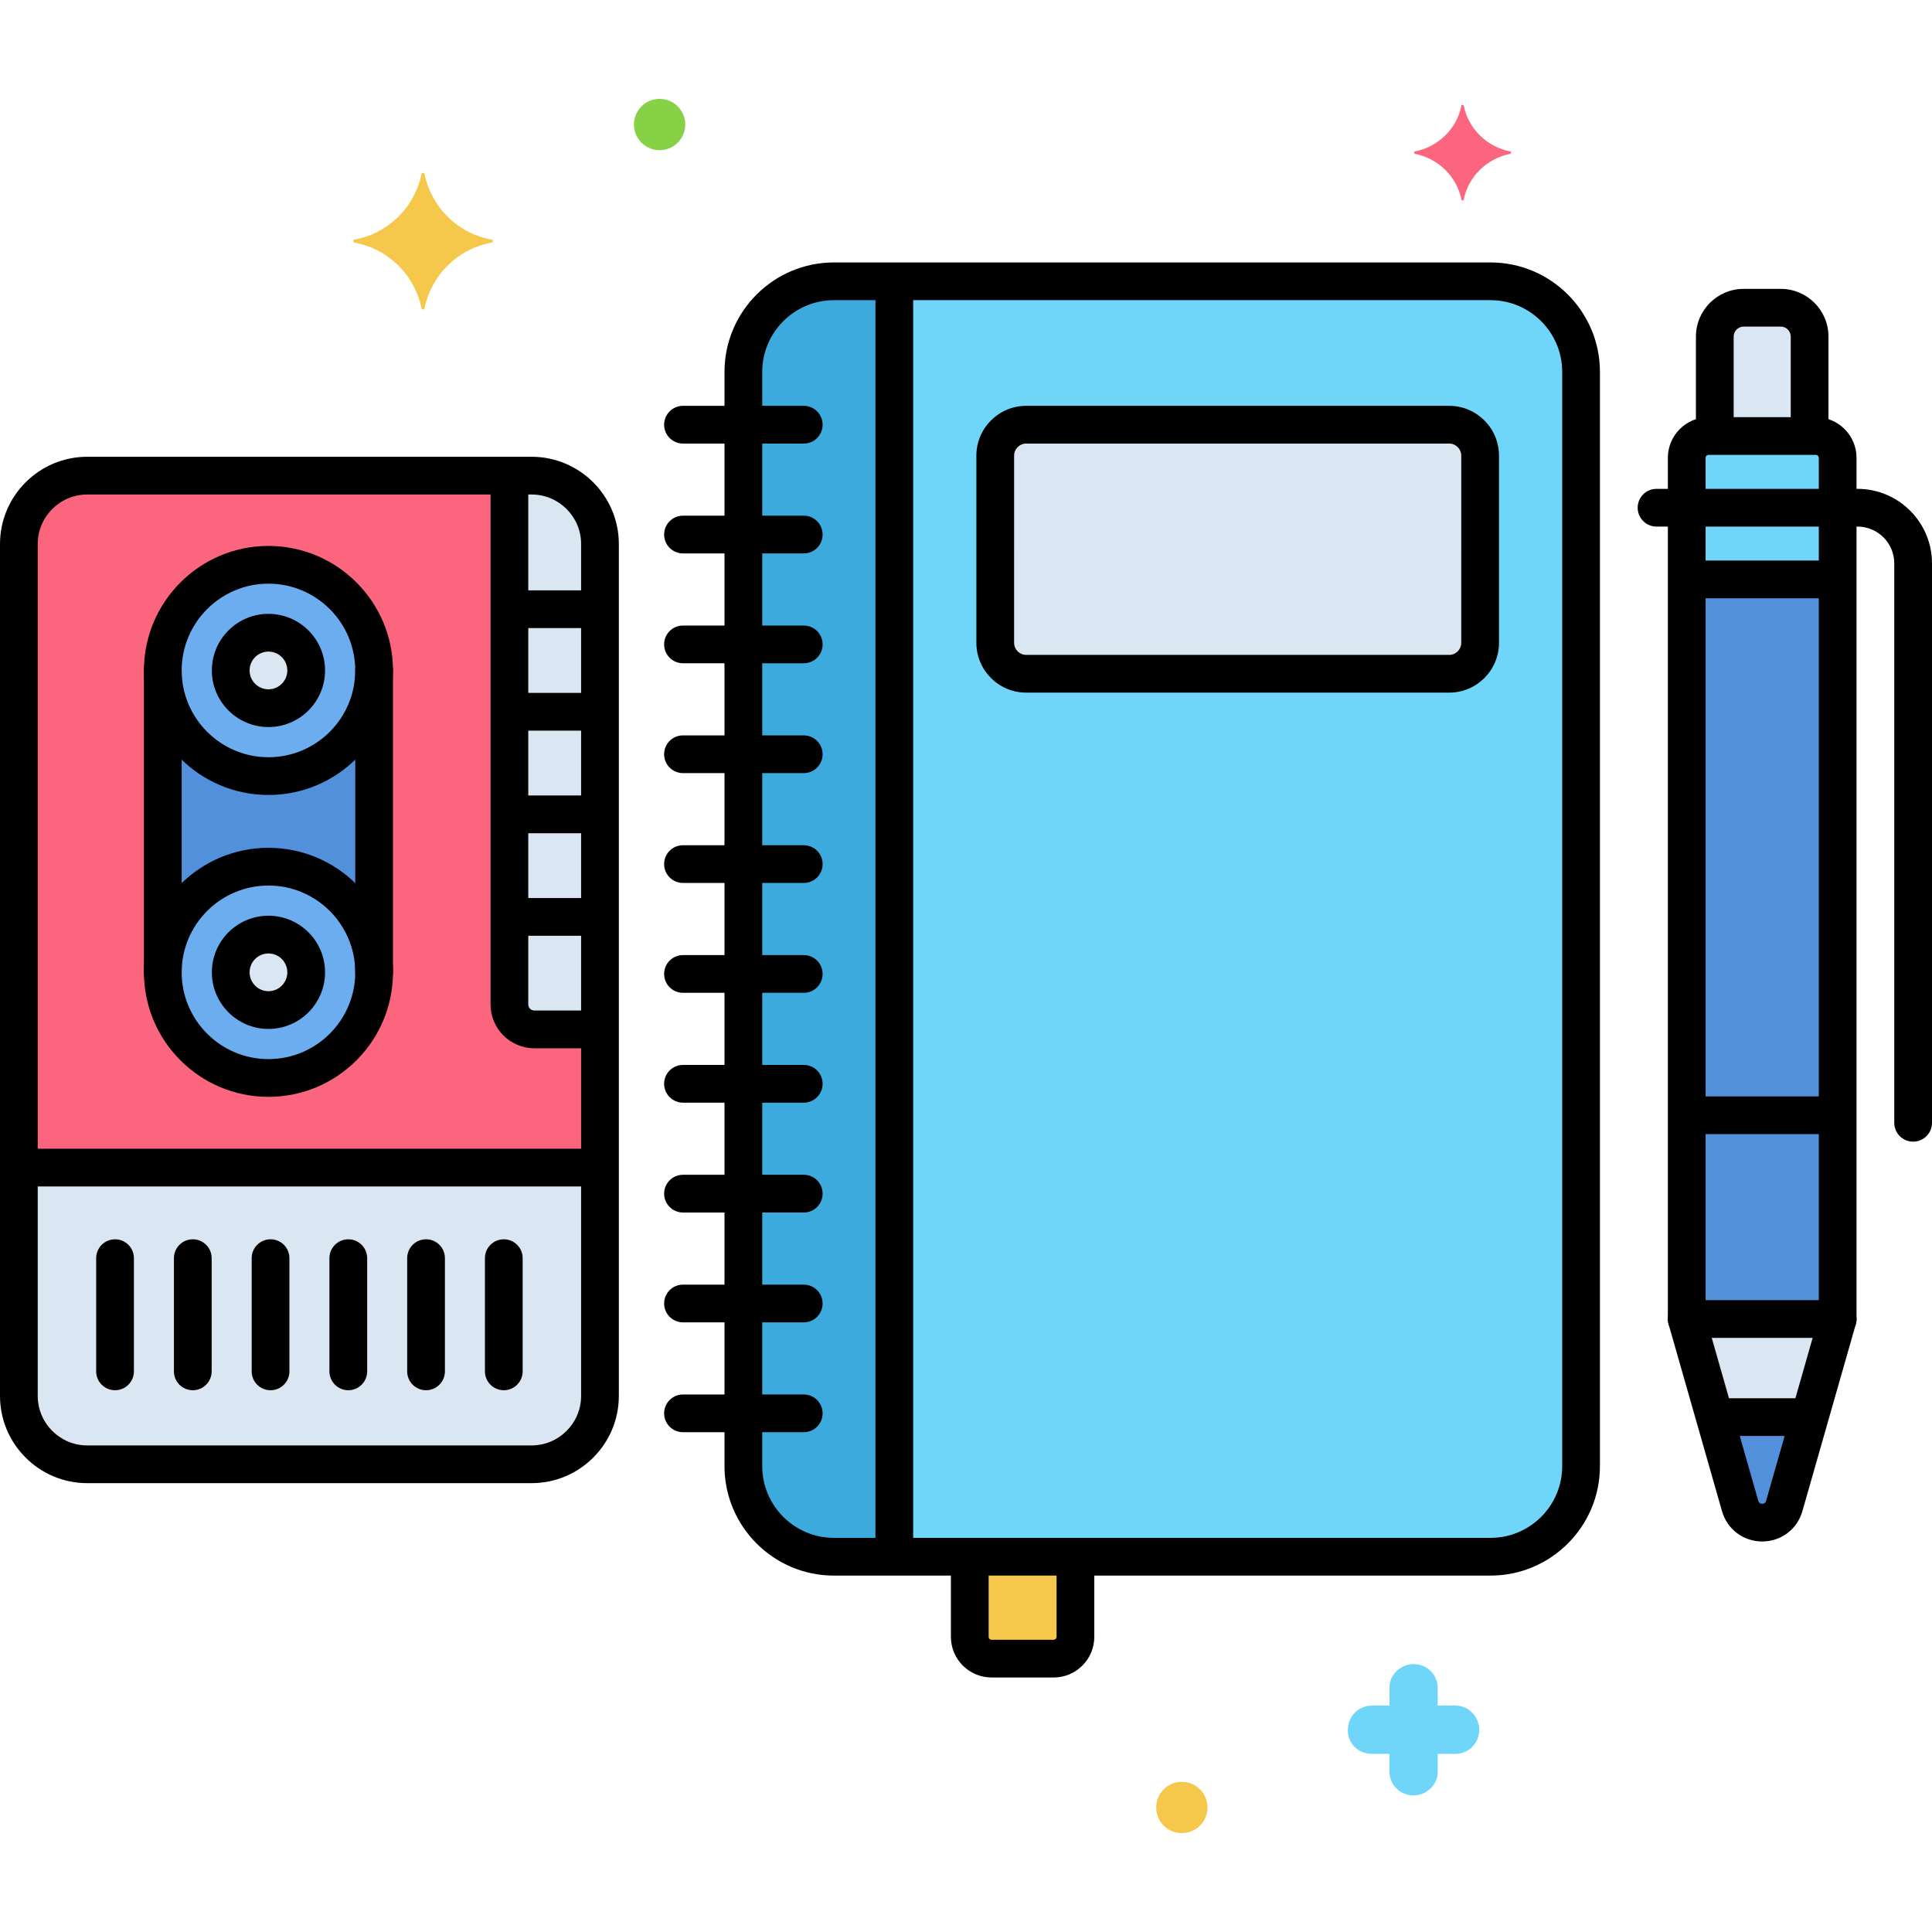 <?xml version="1.0" encoding="utf-8"?>
<!-- Generator: Adobe Illustrator 24.0.0, SVG Export Plug-In . SVG Version: 6.00 Build 0)  -->
<svg version="1.1" xmlns="http://www.w3.org/2000/svg" xmlns:xlink="http://www.w3.org/1999/xlink" x="0px" y="0px"
	 viewBox="0 0 256 256" enable-background="new 0 0 256 256" xml:space="preserve">
<g id="Layer_1">
</g>
<g id="Layer_2">
</g>
<g id="Layer_3">
</g>
<g id="Layer_4">
</g>
<g id="Layer_5">
</g>
<g id="Layer_6">
</g>
<g id="Layer_7">
</g>
<g id="Layer_8">
</g>
<g id="Layer_9">
</g>
<g id="Layer_10">
</g>
<g id="Layer_11">
</g>
<g id="Layer_12">
</g>
<g id="Layer_13">
</g>
<g id="Layer_14">
</g>
<g id="Layer_15">
</g>
<g id="Layer_16">
</g>
<g id="Layer_17">
</g>
<g id="Layer_18">
</g>
<g id="Layer_19">
</g>
<g id="Layer_20">
</g>
<g id="Layer_21">
</g>
<g id="Layer_22">
</g>
<g id="Layer_23">
</g>
<g id="Layer_24">
</g>
<g id="Layer_25">
</g>
<g id="Layer_26">
</g>
<g id="Layer_27">
</g>
<g id="Layer_28">
</g>
<g id="Layer_29">
</g>
<g id="Layer_30">
</g>
<g id="Layer_31">
</g>
<g id="Layer_32">
</g>
<g id="Layer_33">
</g>
<g id="Layer_34">
</g>
<g id="Layer_35">
</g>
<g id="Layer_36">
</g>
<g id="Layer_37">
</g>
<g id="Layer_38">
</g>
<g id="Layer_39">
</g>
<g id="Layer_40">
</g>
<g id="Layer_41">
</g>
<g id="Layer_42">
</g>
<g id="Layer_43">
</g>
<g id="Layer_44">
</g>
<g id="Layer_45">
</g>
<g id="Layer_46">
</g>
<g id="Layer_47">
</g>
<g id="Layer_48">
</g>
<g id="Layer_49">
</g>
<g id="Layer_50">
</g>
<g id="Layer_51">
</g>
<g id="Layer_52">
</g>
<g id="Layer_53">
</g>
<g id="Layer_54">
</g>
<g id="Layer_55">
</g>
<g id="Layer_56">
</g>
<g id="Layer_57">
</g>
<g id="Layer_58">
</g>
<g id="Layer_59">
</g>
<g id="Layer_60">
</g>
<g id="Layer_61">
</g>
<g id="Layer_62">
</g>
<g id="Layer_63">
</g>
<g id="Layer_64">
</g>
<g id="Layer_65">
</g>
<g id="Layer_66">
</g>
<g id="Layer_67">
</g>
<g id="Layer_68">
</g>
<g id="Layer_69">
</g>
<g id="Layer_70">
</g>
<g id="Layer_71">
</g>
<g id="Layer_72">
</g>
<g id="Layer_73">
</g>
<g id="Layer_74">
</g>
<g id="Layer_75">
</g>
<g id="Layer_76">
	<g>
		<g>
			<g>
				<path fill="#70D6F9" d="M197.5,37.275h-87c-6.6,0-12,5.4-12,12v145c0,6.6,5.4,12,12,12h87c6.6,0,12-5.4,12-12v-145
					C209.5,42.675,204.1,37.275,197.5,37.275z"/>
			</g>
		</g>
		<g>
			<g>
				<path fill="#F5C84C" d="M128.5,206.275v10.616c0,1.593,1.291,2.884,2.884,2.884h8.232c1.593,0,2.884-1.291,2.884-2.884v-10.616
					H128.5z"/>
			</g>
		</g>
		<g>
			<g>
				<path fill="#5290DB" d="M240.609,57.775h-14.218c-1.597,0-2.891,1.294-2.891,2.891v114.109h20V60.666
					C243.5,59.069,242.206,57.775,240.609,57.775z"/>
			</g>
		</g>
		<g>
			<g>
				<path fill="#DAE6F1" d="M223.5,174.775l7.077,24.771c0.84,2.939,5.005,2.939,5.845,0l7.077-24.771H223.5z"/>
			</g>
		</g>
		<g>
			<g>
				<path fill="#DAE6F1" d="M235.957,40.775h-4.915c-2.112,0-3.824,1.712-3.824,3.824v13.176h12.563V44.599
					C239.781,42.487,238.069,40.775,235.957,40.775z"/>
			</g>
		</g>
		<g>
			<g>
				<path fill="#70D6F9" d="M240.609,57.775h-14.218c-1.597,0-2.891,1.294-2.891,2.891v16.109h20V60.666
					C243.5,59.069,242.206,57.775,240.609,57.775z"/>
			</g>
		</g>
		<g>
			<g>
				<path fill="#3CAADC" d="M110.5,37.275c-6.6,0-12,5.4-12,12v145c0,6.6,5.4,12,12,12h8v-169H110.5z"/>
			</g>
		</g>
		<g>
			<g>
				<path fill="#DAE6F1" d="M192.026,56.275h-56.052c-2.264,0-4.099,1.835-4.099,4.099v24.802c0,2.264,1.835,4.099,4.099,4.099
					h56.052c2.264,0,4.099-1.835,4.099-4.099V60.374C196.125,58.11,194.29,56.275,192.026,56.275z"/>
			</g>
		</g>
		<g>
			<g>
				<path fill="#5290DB" d="M227.214,187.775l3.363,11.771c0.84,2.939,5.005,2.939,5.845,0l3.363-11.771H227.214z"/>
			</g>
		</g>
		<g>
			<g>
				<path fill="#FC657E" d="M70.44,63.025H11.56c-4.983,0-9.06,4.077-9.06,9.06v112.88c0,4.983,4.077,9.06,9.06,9.06h58.88
					c4.983,0,9.06-4.077,9.06-9.06V72.085C79.5,67.102,75.423,63.025,70.44,63.025z"/>
			</g>
		</g>
		<g>
			<g>
				<path fill="#DAE6F1" d="M2.5,154.712v30.252c0,4.983,4.077,9.06,9.06,9.06h58.88c4.983,0,9.06-4.077,9.06-9.06v-30.252H2.5z"/>
			</g>
		</g>
		<g>
			<g>
				<path fill="#DAE6F1" d="M70.44,63.025H67.5v70.07c0,1.825,1.479,3.305,3.305,3.305H79.5V72.085
					C79.5,67.102,75.423,63.025,70.44,63.025z"/>
			</g>
		</g>
		<g>
			<g>
				<path fill="#5290DB" d="M35.572,102.837c-7.732,0-14-6.268-14-14v40c0-7.732,6.268-14,14-14s14,6.268,14,14v-40
					C49.572,96.569,43.304,102.837,35.572,102.837z"/>
			</g>
		</g>
		<g>
			<g>
				<circle fill="#6CADEF" cx="35.572" cy="88.837" r="14"/>
			</g>
		</g>
		<g>
			<g>
				<circle fill="#6CADEF" cx="35.572" cy="128.837" r="14"/>
			</g>
		</g>
		<g>
			<g>
				<circle fill="#DAE6F1" cx="35.572" cy="88.837" r="5"/>
			</g>
		</g>
		<g>
			<g>
				<circle fill="#DAE6F1" cx="35.572" cy="128.837" r="5"/>
			</g>
		</g>
		<g>
			<g>
				<path fill="#70D6F9" d="M192.906,226h-2.4v-2.3c0-1.8-1.4-3.2-3.2-3.2c-1.7,0-3.2,1.4-3.2,3.1v2.4h-2.3c-1.8,0-3.2,1.4-3.2,3.2
					c-0.1,1.7,1.3,3.2,3.2,3.2h2.3v2.3c0,1.8,1.4,3.2,3.2,3.2c1.7,0,3.2-1.4,3.2-3.1v-2.4h2.3c1.8,0,3.2-1.4,3.2-3.2
					C196.006,227.5,194.606,226,192.906,226z"/>
			</g>
		</g>
		<g>
			<g>
				<path fill="#FC657E" d="M200.15,20.075c-3.1-0.6-5.6-3-6.2-6.1c0-0.1-0.3-0.1-0.3,0c-0.6,3.1-3.1,5.5-6.2,6.1
					c-0.1,0-0.1,0.2,0,0.3c3.1,0.6,5.6,3,6.2,6.1c0,0.1,0.3,0.1,0.3,0c0.6-3.1,3.1-5.5,6.2-6.1
					C200.25,20.275,200.25,20.075,200.15,20.075z"/>
			</g>
		</g>
		<g>
			<g>
				<circle fill="#87D147" cx="87.4" cy="16.5" r="3.4"/>
			</g>
		</g>
		<g>
			<g>
				<path fill="#F5C84C" d="M156.6,236.1c-1.878,0-3.4,1.522-3.4,3.4s1.522,3.4,3.4,3.4c1.878,0,3.4-1.522,3.4-3.4
					S158.478,236.1,156.6,236.1z"/>
			</g>
		</g>
		<g>
			<g>
				<path fill="#F5C84C" d="M65.15,31.75c-4.5-0.8-8-4.3-8.9-8.7c0-0.2-0.4-0.2-0.4,0c-0.9,4.4-4.4,7.9-8.9,8.7
					c-0.2,0-0.2,0.3,0,0.4c4.5,0.8,8,4.3,8.9,8.7c0,0.2,0.4,0.2,0.4,0c0.9-4.4,4.4-7.9,8.9-8.7C65.35,32.05,65.35,31.75,65.15,31.75
					z"/>
			</g>
		</g>
		<g>
			<g>
				<path d="M106.5,53.775h-16c-1.381,0-2.5,1.119-2.5,2.5s1.119,2.5,2.5,2.5h16c1.381,0,2.5-1.119,2.5-2.5
					S107.881,53.775,106.5,53.775z"/>
			</g>
		</g>
		<g>
			<g>
				<path d="M106.5,68.33h-16c-1.381,0-2.5,1.119-2.5,2.5s1.119,2.5,2.5,2.5h16c1.381,0,2.5-1.119,2.5-2.5
					S107.881,68.33,106.5,68.33z"/>
			</g>
		</g>
		<g>
			<g>
				<path d="M106.5,82.886h-16c-1.381,0-2.5,1.119-2.5,2.5s1.119,2.5,2.5,2.5h16c1.381,0,2.5-1.119,2.5-2.5
					S107.881,82.886,106.5,82.886z"/>
			</g>
		</g>
		<g>
			<g>
				<path d="M106.5,97.441h-16c-1.381,0-2.5,1.119-2.5,2.5s1.119,2.5,2.5,2.5h16c1.381,0,2.5-1.119,2.5-2.5
					S107.881,97.441,106.5,97.441z"/>
			</g>
		</g>
		<g>
			<g>
				<path d="M106.5,111.997h-16c-1.381,0-2.5,1.119-2.5,2.5s1.119,2.5,2.5,2.5h16c1.381,0,2.5-1.119,2.5-2.5
					S107.881,111.997,106.5,111.997z"/>
			</g>
		</g>
		<g>
			<g>
				<path d="M106.5,126.553h-16c-1.381,0-2.5,1.119-2.5,2.5s1.119,2.5,2.5,2.5h16c1.381,0,2.5-1.119,2.5-2.5
					S107.881,126.553,106.5,126.553z"/>
			</g>
		</g>
		<g>
			<g>
				<path d="M106.5,141.108h-16c-1.381,0-2.5,1.119-2.5,2.5s1.119,2.5,2.5,2.5h16c1.381,0,2.5-1.119,2.5-2.5
					S107.881,141.108,106.5,141.108z"/>
			</g>
		</g>
		<g>
			<g>
				<path d="M106.5,155.664h-16c-1.381,0-2.5,1.119-2.5,2.5s1.119,2.5,2.5,2.5h16c1.381,0,2.5-1.119,2.5-2.5
					S107.881,155.664,106.5,155.664z"/>
			</g>
		</g>
		<g>
			<g>
				<path d="M106.5,170.22h-16c-1.381,0-2.5,1.119-2.5,2.5s1.119,2.5,2.5,2.5h16c1.381,0,2.5-1.119,2.5-2.5
					S107.881,170.22,106.5,170.22z"/>
			</g>
		</g>
		<g>
			<g>
				<path d="M106.5,184.775h-16c-1.381,0-2.5,1.119-2.5,2.5s1.119,2.5,2.5,2.5h16c1.381,0,2.5-1.119,2.5-2.5
					S107.881,184.775,106.5,184.775z"/>
			</g>
		</g>
		<g>
			<g>
				<path d="M246.129,64.775H219.5c-1.381,0-2.5,1.119-2.5,2.5s1.119,2.5,2.5,2.5h26.629c2.686,0,4.871,2.185,4.871,4.87v74.13
					c0,1.381,1.119,2.5,2.5,2.5s2.5-1.119,2.5-2.5v-74.13C256,69.203,251.572,64.775,246.129,64.775z"/>
			</g>
		</g>
		<g>
			<g>
				<path d="M241.5,145.275h-17c-1.381,0-2.5,1.119-2.5,2.5s1.119,2.5,2.5,2.5h17c1.381,0,2.5-1.119,2.5-2.5
					S242.881,145.275,241.5,145.275z"/>
			</g>
		</g>
		<g>
			<g>
				<path d="M77.813,78.224h-9c-1.381,0-2.5,1.119-2.5,2.5s1.119,2.5,2.5,2.5h9c1.381,0,2.5-1.119,2.5-2.5
					S79.193,78.224,77.813,78.224z"/>
			</g>
		</g>
		<g>
			<g>
				<path d="M77.813,91.814h-9c-1.381,0-2.5,1.119-2.5,2.5s1.119,2.5,2.5,2.5h9c1.381,0,2.5-1.119,2.5-2.5
					S79.193,91.814,77.813,91.814z"/>
			</g>
		</g>
		<g>
			<g>
				<path d="M77.813,105.405h-9c-1.381,0-2.5,1.119-2.5,2.5s1.119,2.5,2.5,2.5h9c1.381,0,2.5-1.119,2.5-2.5
					S79.193,105.405,77.813,105.405z"/>
			</g>
		</g>
		<g>
			<g>
				<path d="M77.813,118.995h-9c-1.381,0-2.5,1.119-2.5,2.5s1.119,2.5,2.5,2.5h9c1.381,0,2.5-1.119,2.5-2.5
					S79.193,118.995,77.813,118.995z"/>
			</g>
		</g>
		<g>
			<g>
				<path d="M66.756,164.213c-1.381,0-2.5,1.119-2.5,2.5v15c0,1.381,1.119,2.5,2.5,2.5s2.5-1.119,2.5-2.5v-15
					C69.256,165.332,68.137,164.213,66.756,164.213z"/>
			</g>
		</g>
		<g>
			<g>
				<path d="M56.454,164.213c-1.381,0-2.5,1.119-2.5,2.5v15c0,1.381,1.119,2.5,2.5,2.5s2.5-1.119,2.5-2.5v-15
					C58.954,165.332,57.834,164.213,56.454,164.213z"/>
			</g>
		</g>
		<g>
			<g>
				<path d="M25.546,164.213c-1.381,0-2.5,1.119-2.5,2.5v15c0,1.381,1.119,2.5,2.5,2.5s2.5-1.119,2.5-2.5v-15
					C28.046,165.332,26.927,164.213,25.546,164.213z"/>
			</g>
		</g>
		<g>
			<g>
				<path d="M46.151,164.213c-1.381,0-2.5,1.119-2.5,2.5v15c0,1.381,1.119,2.5,2.5,2.5s2.5-1.119,2.5-2.5v-15
					C48.651,165.332,47.532,164.213,46.151,164.213z"/>
			</g>
		</g>
		<g>
			<g>
				<path d="M15.244,164.213c-1.381,0-2.5,1.119-2.5,2.5v15c0,1.381,1.119,2.5,2.5,2.5s2.5-1.119,2.5-2.5v-15
					C17.744,165.332,16.625,164.213,15.244,164.213z"/>
			</g>
		</g>
		<g>
			<g>
				<path d="M35.849,164.213c-1.381,0-2.5,1.119-2.5,2.5v15c0,1.381,1.119,2.5,2.5,2.5s2.5-1.119,2.5-2.5v-15
					C38.349,165.332,37.229,164.213,35.849,164.213z"/>
			</g>
		</g>
		<g>
			<g>
				<g>
					<g>
						<path d="M197.5,34.775h-87c-7.995,0-14.5,6.505-14.5,14.5v145c0,7.995,6.505,14.5,14.5,14.5h87c7.995,0,14.5-6.505,14.5-14.5
							v-145C212,41.28,205.495,34.775,197.5,34.775z M207,194.275c0,5.238-4.262,9.5-9.5,9.5h-87c-5.238,0-9.5-4.262-9.5-9.5v-145
							c0-5.238,4.262-9.5,9.5-9.5h87c5.238,0,9.5,4.262,9.5,9.5V194.275z"/>
					</g>
				</g>
			</g>
		</g>
		<g>
			<g>
				<path d="M142.5,205.251c-1.381,0-2.5,1.119-2.5,2.5v9.141c0,0.212-0.172,0.384-0.384,0.384h-8.232
					c-0.211,0-0.384-0.172-0.384-0.384v-9.262c0-1.381-1.119-2.5-2.5-2.5s-2.5,1.119-2.5,2.5v9.262c0,2.969,2.415,5.384,5.384,5.384
					h8.232c2.969,0,5.384-2.415,5.384-5.384v-9.141C145,206.37,143.881,205.251,142.5,205.251z"/>
			</g>
		</g>
		<g>
			<g>
				<g>
					<g>
						<path d="M240.609,55.275h-14.218c-2.973,0-5.391,2.418-5.391,5.391v114.109c0,1.381,1.119,2.5,2.5,2.5h20
							c1.381,0,2.5-1.119,2.5-2.5V60.666C246,57.693,243.582,55.275,240.609,55.275z M241,172.275h-15V60.666
							c0-0.216,0.175-0.391,0.391-0.391h14.218c0.216,0,0.391,0.175,0.391,0.391V172.275z"/>
					</g>
				</g>
			</g>
		</g>
		<g>
			<g>
				<path d="M244.187,172.371c-1.328-0.377-2.711,0.39-3.091,1.718l-7.077,24.771c-0.031,0.106-0.112,0.392-0.519,0.392
					s-0.488-0.285-0.519-0.392l-7.077-24.771c-0.379-1.328-1.766-2.095-3.091-1.718c-1.327,0.38-2.096,1.764-1.717,3.091
					l7.077,24.771c0.687,2.403,2.827,4.019,5.327,4.019s4.64-1.615,5.327-4.019l7.077-24.771
					C246.283,174.135,245.514,172.751,244.187,172.371z"/>
			</g>
		</g>
		<g>
			<g>
				<path d="M235.958,38.275h-4.915c-3.487,0-6.324,2.837-6.324,6.323v12.276c0,1.381,1.119,2.5,2.5,2.5s2.5-1.119,2.5-2.5V44.599
					c0-0.729,0.594-1.323,1.324-1.323h4.915c0.73,0,1.324,0.594,1.324,1.323V57c0,1.381,1.119,2.5,2.5,2.5s2.5-1.119,2.5-2.5V44.599
					C242.281,41.112,239.444,38.275,235.958,38.275z"/>
			</g>
		</g>
		<g>
			<g>
				<path d="M242.563,74.275h-17.875c-1.381,0-2.5,1.119-2.5,2.5s1.119,2.5,2.5,2.5h17.875c1.381,0,2.5-1.119,2.5-2.5
					S243.944,74.275,242.563,74.275z"/>
			</g>
		</g>
		<g>
			<g>
				<path d="M118.5,35.958c-1.381,0-2.5,1.119-2.5,2.5v166.481c0,1.381,1.119,2.5,2.5,2.5s2.5-1.119,2.5-2.5V38.458
					C121,37.077,119.881,35.958,118.5,35.958z"/>
			</g>
		</g>
		<g>
			<g>
				<g>
					<g>
						<path d="M192.026,53.775h-56.052c-3.639,0-6.599,2.96-6.599,6.599v24.802c0,3.639,2.96,6.6,6.599,6.6h56.052
							c3.639,0,6.599-2.961,6.599-6.6V60.374C198.625,56.735,195.665,53.775,192.026,53.775z M193.625,85.176
							c0,0.882-0.717,1.6-1.599,1.6h-56.052c-0.882,0-1.599-0.718-1.599-1.6V60.374c0-0.882,0.717-1.599,1.599-1.599h56.052
							c0.882,0,1.599,0.717,1.599,1.599V85.176z"/>
					</g>
				</g>
			</g>
		</g>
		<g>
			<g>
				<path d="M238.969,185.275h-10.72c-1.381,0-2.5,1.119-2.5,2.5s1.119,2.5,2.5,2.5h10.72c1.381,0,2.5-1.119,2.5-2.5
					S240.35,185.275,238.969,185.275z"/>
			</g>
		</g>
		<g>
			<g>
				<g>
					<g>
						<path d="M70.44,60.525H11.56C5.186,60.525,0,65.711,0,72.085v112.88c0,6.374,5.186,11.561,11.56,11.561h58.88
							c6.374,0,11.56-5.187,11.56-11.561V72.085C82,65.711,76.814,60.525,70.44,60.525z M77,184.965c0,3.617-2.943,6.561-6.56,6.561
							H11.56c-3.617,0-6.56-2.943-6.56-6.561V72.085c0-3.617,2.943-6.56,6.56-6.56h58.88c3.617,0,6.56,2.942,6.56,6.56V184.965z"/>
					</g>
				</g>
			</g>
		</g>
		<g>
			<g>
				<path d="M78.125,152.213H3.583c-1.381,0-2.5,1.119-2.5,2.5s1.119,2.5,2.5,2.5h74.542c1.381,0,2.5-1.119,2.5-2.5
					S79.505,152.213,78.125,152.213z"/>
			</g>
		</g>
		<g>
			<g>
				<path d="M78.542,133.9h-7.738c-0.444,0-0.805-0.361-0.805-0.805V64.042c0-1.381-1.119-2.5-2.5-2.5s-2.5,1.119-2.5,2.5v69.054
					c0,3.201,2.604,5.805,5.805,5.805h7.738c1.381,0,2.5-1.119,2.5-2.5S79.923,133.9,78.542,133.9z"/>
			</g>
		</g>
		<g>
			<g>
				<path d="M49.572,86.338c-1.381,0-2.5,1.119-2.5,2.5v40c0,1.381,1.119,2.5,2.5,2.5s2.5-1.119,2.5-2.5v-40
					C52.072,87.457,50.953,86.338,49.572,86.338z"/>
			</g>
		</g>
		<g>
			<g>
				<path d="M21.572,86.338c-1.381,0-2.5,1.119-2.5,2.5v40c0,1.381,1.119,2.5,2.5,2.5s2.5-1.119,2.5-2.5v-40
					C24.072,87.457,22.953,86.338,21.572,86.338z"/>
			</g>
		</g>
		<g>
			<g>
				<g>
					<g>
						<path d="M35.572,72.338c-9.098,0-16.5,7.402-16.5,16.5s7.402,16.5,16.5,16.5s16.5-7.402,16.5-16.5S44.67,72.338,35.572,72.338
							z M35.572,100.338c-6.341,0-11.5-5.159-11.5-11.5s5.159-11.5,11.5-11.5s11.5,5.159,11.5,11.5S41.914,100.338,35.572,100.338z"
							/>
					</g>
				</g>
			</g>
		</g>
		<g>
			<g>
				<g>
					<g>
						<path d="M35.572,112.338c-9.098,0-16.5,7.402-16.5,16.5s7.402,16.5,16.5,16.5s16.5-7.402,16.5-16.5
							S44.67,112.338,35.572,112.338z M35.572,140.338c-6.341,0-11.5-5.159-11.5-11.5s5.159-11.5,11.5-11.5s11.5,5.159,11.5,11.5
							S41.914,140.338,35.572,140.338z"/>
					</g>
				</g>
			</g>
		</g>
		<g>
			<g>
				<g>
					<g>
						<path d="M35.572,81.338c-4.136,0-7.5,3.364-7.5,7.5s3.364,7.5,7.5,7.5s7.5-3.364,7.5-7.5S39.708,81.338,35.572,81.338z
							 M35.572,91.338c-1.378,0-2.5-1.121-2.5-2.5s1.122-2.5,2.5-2.5s2.5,1.121,2.5,2.5S36.951,91.338,35.572,91.338z"/>
					</g>
				</g>
			</g>
		</g>
		<g>
			<g>
				<g>
					<g>
						<path d="M35.572,121.338c-4.136,0-7.5,3.364-7.5,7.5s3.364,7.5,7.5,7.5s7.5-3.364,7.5-7.5S39.708,121.338,35.572,121.338z
							 M35.572,131.338c-1.378,0-2.5-1.121-2.5-2.5s1.122-2.5,2.5-2.5s2.5,1.121,2.5,2.5S36.951,131.338,35.572,131.338z"/>
					</g>
				</g>
			</g>
		</g>
	</g>
</g>
<g id="Layer_77">
</g>
<g id="Layer_78">
</g>
<g id="Layer_79">
</g>
<g id="Layer_80">
</g>
</svg>
